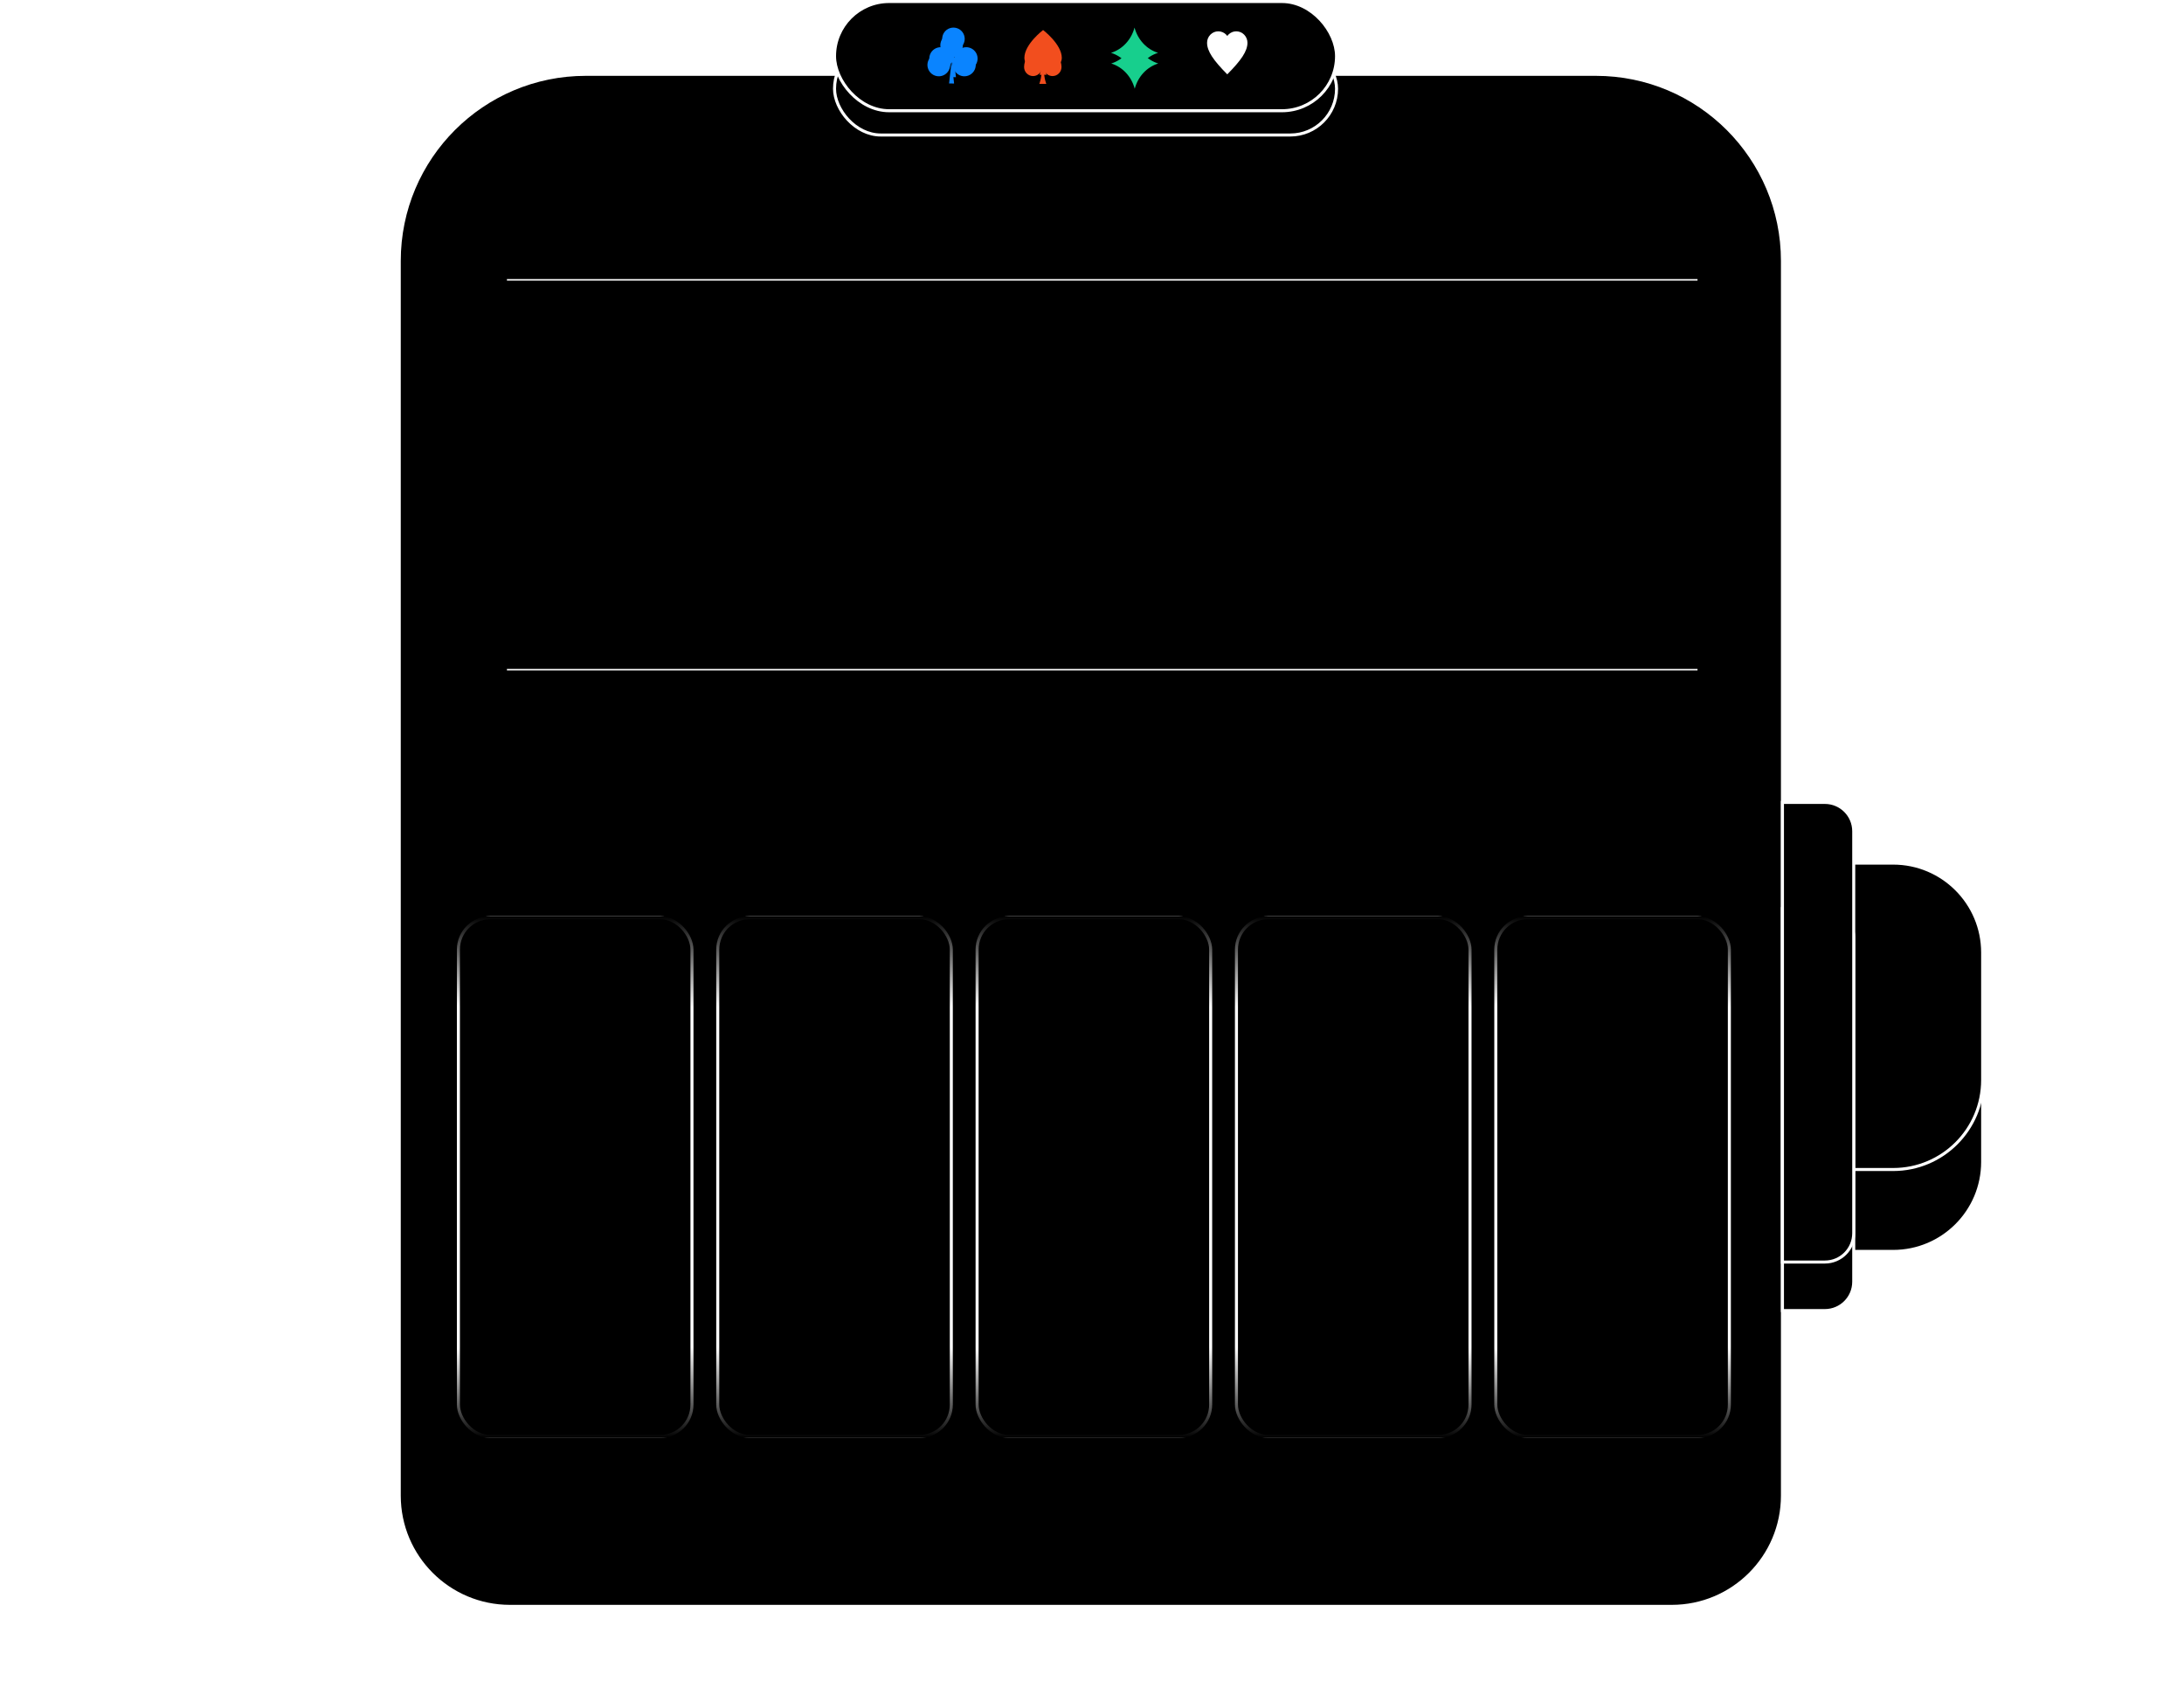 <svg width="1440" height="1122" viewBox="0 0 1440 1122" fill="none" xmlns="http://www.w3.org/2000/svg">
<g clip-path="url(#clip0_5101_140)">
<path d="M386.24 160H1052.24C1120.17 160 1175.24 215.069 1175.24 283V1048C1175.24 1088.32 1142.56 1121 1102.24 1121H336.24C295.923 1121 263.24 1088.32 263.24 1048V283C263.24 215.069 318.309 160 386.24 160Z" stroke="white" stroke-width="2"/>
<path d="M386.24 49H1052.24C1120.17 49 1175.24 104.069 1175.24 172V986C1175.24 1026.32 1142.56 1059 1102.24 1059H336.24C295.923 1059 263.24 1026.32 263.24 986V172C263.24 104.069 318.309 49 386.24 49Z" fill="black" stroke="white" stroke-width="2"/>
<rect x="550.24" y="28" width="331" height="61" rx="30.5" fill="black" stroke="white" stroke-width="2"/>
<path d="M1200.24 623H1248.24C1280.82 623 1307.24 649.415 1307.24 682V766C1307.24 798.585 1280.82 825 1248.24 825H1200.24V623Z" fill="black" stroke="white" stroke-width="2"/>
<path d="M1200.24 569H1248.24C1280.82 569 1307.24 595.415 1307.24 628V712C1307.24 744.585 1280.82 771 1248.24 771H1200.24V569Z" fill="black" stroke="white" stroke-width="2"/>
<path d="M1175.24 599H1203.24C1213.73 599 1222.24 607.507 1222.24 618V845C1222.24 855.493 1213.73 864 1203.24 864H1175.24V599Z" fill="black" stroke="white" stroke-width="2"/>
<path d="M1175.24 529H1203.24C1213.73 529 1222.24 537.507 1222.24 548V813C1222.24 823.493 1213.73 832 1203.24 832H1175.24V529Z" fill="black" stroke="white" stroke-width="2"/>
<rect x="1286.24" y="702" width="50" height="107" transform="rotate(-180 1286.24 702)" fill="url(#paint0_linear_5101_140)"/>
<rect x="550.24" y="1" width="331" height="72" rx="36" fill="black" stroke="white" stroke-width="2"/>
<line x1="334.24" y1="184.5" x2="1119.24" y2="184.5" stroke="white"/>
<line x1="334.24" y1="441.5" x2="1119.24" y2="441.5" stroke="white"/>
<rect x="302.24" y="605" width="154" height="342" rx="21" fill="black" stroke="white" stroke-width="2"/>
<rect x="473.24" y="605" width="154" height="342" rx="21" fill="black" stroke="white" stroke-width="2"/>
<rect x="644.24" y="605" width="154" height="342" rx="21" fill="black" stroke="white" stroke-width="2"/>
<rect x="815.24" y="605" width="154" height="342" rx="21" fill="black" stroke="white" stroke-width="2"/>
<rect x="986.24" y="605" width="154" height="342" rx="21" fill="black" stroke="white" stroke-width="2"/>
<rect x="1147.24" y="604" width="60" height="854" transform="rotate(90 1147.24 604)" fill="url(#paint1_linear_5101_140)"/>
<rect x="293.24" y="948" width="60" height="854" transform="rotate(-90 293.24 948)" fill="url(#paint2_linear_5101_140)"/>
<path d="M732.541 34.831C740.03 37.146 745.885 43.431 748.047 51.475C750.202 43.431 756.057 37.146 763.552 34.831C756.063 32.517 750.208 26.232 748.047 18.188C745.891 26.232 740.036 32.517 732.541 34.831Z" fill="#17CF8D"/>
<g filter="url(#filter0_f_5101_140)">
<path d="M732.67 41.857C740.159 44.172 746.014 50.456 748.175 58.5C750.331 50.456 756.186 44.172 763.681 41.857C756.192 39.542 750.337 33.257 748.175 25.214C746.02 33.257 740.165 39.542 732.67 41.857Z" fill="#17CF8D"/>
</g>
<path d="M687.751 19.8C687.751 19.8 675.416 29.143 675.416 38.185C675.416 41.487 678.06 44.163 681.324 44.163C684.154 44.163 686.516 42.149 687.097 39.462C686.922 46.062 685.434 49.303 685.434 49.303H690.073C690.073 49.303 688.585 46.062 688.41 39.462C688.991 42.149 691.353 44.163 694.183 44.163C697.447 44.163 700.091 41.487 700.091 38.185C700.091 29.143 687.756 19.8 687.756 19.8H687.751Z" fill="#F24E1E"/>
<g filter="url(#filter1_f_5101_140)">
<path d="M687.559 25.78C687.559 25.78 675.224 35.124 675.224 44.165C675.224 47.468 677.868 50.143 681.133 50.143C683.963 50.143 686.325 48.13 686.905 45.443C686.731 52.043 685.242 55.283 685.242 55.283H689.882C689.882 55.283 688.394 52.043 688.219 45.443C688.8 48.13 691.162 50.143 693.992 50.143C697.256 50.143 699.9 47.468 699.9 44.165C699.9 35.124 687.565 25.78 687.565 25.78H687.559Z" fill="#F24E1E"/>
</g>
<path d="M642.14 33.078C639.742 30.89 636.208 30.495 633.385 32.1L630.259 33.874L630.14 33.704L633.014 31.617C635.619 29.727 636.708 26.376 635.711 23.318C634.718 20.259 631.868 18.189 628.647 18.189C625.426 18.189 622.576 20.259 621.583 23.318C620.59 26.376 621.678 29.727 624.28 31.617L626.991 33.585L626.858 33.772L623.913 32.1C621.09 30.495 617.556 30.893 615.158 33.078C612.76 35.267 612.046 38.747 613.386 41.704C614.726 44.658 617.821 46.415 621.045 46.054C624.27 45.694 626.899 43.298 627.552 40.12L628.174 37.099L628.514 37.187L626.994 50.823L630.297 50.874L628.773 37.136L629.11 37.045L629.742 40.12C630.395 43.298 633.024 45.694 636.249 46.054C639.473 46.415 642.568 44.661 643.908 41.704C645.248 38.751 644.534 35.267 642.136 33.078H642.14Z" fill="#0A84FF"/>
<g filter="url(#filter2_f_5101_140)">
<path d="M640.917 37.271C638.519 35.082 634.985 34.688 632.162 36.292L629.037 38.066L628.917 37.896L631.791 35.81C634.397 33.92 635.485 30.569 634.489 27.51C633.495 24.451 630.645 22.382 627.424 22.382C624.203 22.382 621.353 24.451 620.36 27.51C619.367 30.569 620.455 33.92 623.057 35.81L625.768 37.777L625.635 37.964L622.69 36.292C619.867 34.688 616.333 35.086 613.935 37.271C611.537 39.46 610.823 42.94 612.163 45.897C613.503 48.85 616.598 50.607 619.823 50.247C623.047 49.887 625.676 47.491 626.329 44.313L626.952 41.292L627.292 41.38L625.771 55.015L629.074 55.066L627.55 41.329L627.887 41.237L628.52 44.313C629.173 47.491 631.802 49.887 635.026 50.247C638.25 50.607 641.345 48.853 642.686 45.897C644.026 42.943 643.311 39.46 640.914 37.271H640.917Z" fill="#0A84FF"/>
</g>
<g filter="url(#filter3_d_5101_140)">
<path d="M820.343 22.859C817.457 19.915 812.775 19.915 809.89 22.859C809.632 23.122 809.405 23.409 809.189 23.696C808.974 23.402 808.746 23.122 808.489 22.859C805.603 19.915 800.922 19.915 798.036 22.859C796.593 24.331 795.869 26.261 795.869 28.191C795.869 33.749 800.03 39.765 809.183 49.012C818.337 39.765 822.498 33.749 822.498 28.191C822.498 26.261 821.773 24.331 820.331 22.859H820.343Z" fill="white"/>
</g>
</g>
<defs>
<filter id="filter0_f_5101_140" x="692.67" y="-14.786" width="111.011" height="113.286" filterUnits="userSpaceOnUse" color-interpolation-filters="sRGB">
<feFlood flood-opacity="0" result="BackgroundImageFix"/>
<feBlend mode="normal" in="SourceGraphic" in2="BackgroundImageFix" result="shape"/>
<feGaussianBlur stdDeviation="20" result="effect1_foregroundBlur_5101_140"/>
</filter>
<filter id="filter1_f_5101_140" x="635.224" y="-14.22" width="104.675" height="109.503" filterUnits="userSpaceOnUse" color-interpolation-filters="sRGB">
<feFlood flood-opacity="0" result="BackgroundImageFix"/>
<feBlend mode="normal" in="SourceGraphic" in2="BackgroundImageFix" result="shape"/>
<feGaussianBlur stdDeviation="20" result="effect1_foregroundBlur_5101_140"/>
</filter>
<filter id="filter2_f_5101_140" x="571.494" y="-17.618" width="111.861" height="112.685" filterUnits="userSpaceOnUse" color-interpolation-filters="sRGB">
<feFlood flood-opacity="0" result="BackgroundImageFix"/>
<feBlend mode="normal" in="SourceGraphic" in2="BackgroundImageFix" result="shape"/>
<feGaussianBlur stdDeviation="20" result="effect1_foregroundBlur_5101_140"/>
</filter>
<filter id="filter3_d_5101_140" x="785.869" y="10.651" width="46.629" height="48.361" filterUnits="userSpaceOnUse" color-interpolation-filters="sRGB">
<feFlood flood-opacity="0" result="BackgroundImageFix"/>
<feColorMatrix in="SourceAlpha" type="matrix" values="0 0 0 0 0 0 0 0 0 0 0 0 0 0 0 0 0 0 127 0" result="hardAlpha"/>
<feOffset/>
<feGaussianBlur stdDeviation="5"/>
<feComposite in2="hardAlpha" operator="out"/>
<feColorMatrix type="matrix" values="0 0 0 0 1 0 0 0 0 1 0 0 0 0 1 0 0 0 0.5 0"/>
<feBlend mode="normal" in2="BackgroundImageFix" result="effect1_dropShadow_5101_140"/>
<feBlend mode="normal" in="SourceGraphic" in2="effect1_dropShadow_5101_140" result="shape"/>
</filter>
<linearGradient id="paint0_linear_5101_140" x1="1311.24" y1="702" x2="1311.24" y2="809" gradientUnits="userSpaceOnUse">
<stop/>
<stop offset="1" stop-opacity="0"/>
</linearGradient>
<linearGradient id="paint1_linear_5101_140" x1="1147.24" y1="1031" x2="1207.24" y2="1031" gradientUnits="userSpaceOnUse">
<stop/>
<stop offset="1" stop-opacity="0"/>
</linearGradient>
<linearGradient id="paint2_linear_5101_140" x1="293.24" y1="1375" x2="353.24" y2="1375" gradientUnits="userSpaceOnUse">
<stop/>
<stop offset="1" stop-opacity="0"/>
</linearGradient>
<clipPath id="clip0_5101_140">
<rect width="1440" height="1122" fill="white"/>
</clipPath>
</defs>
</svg>
